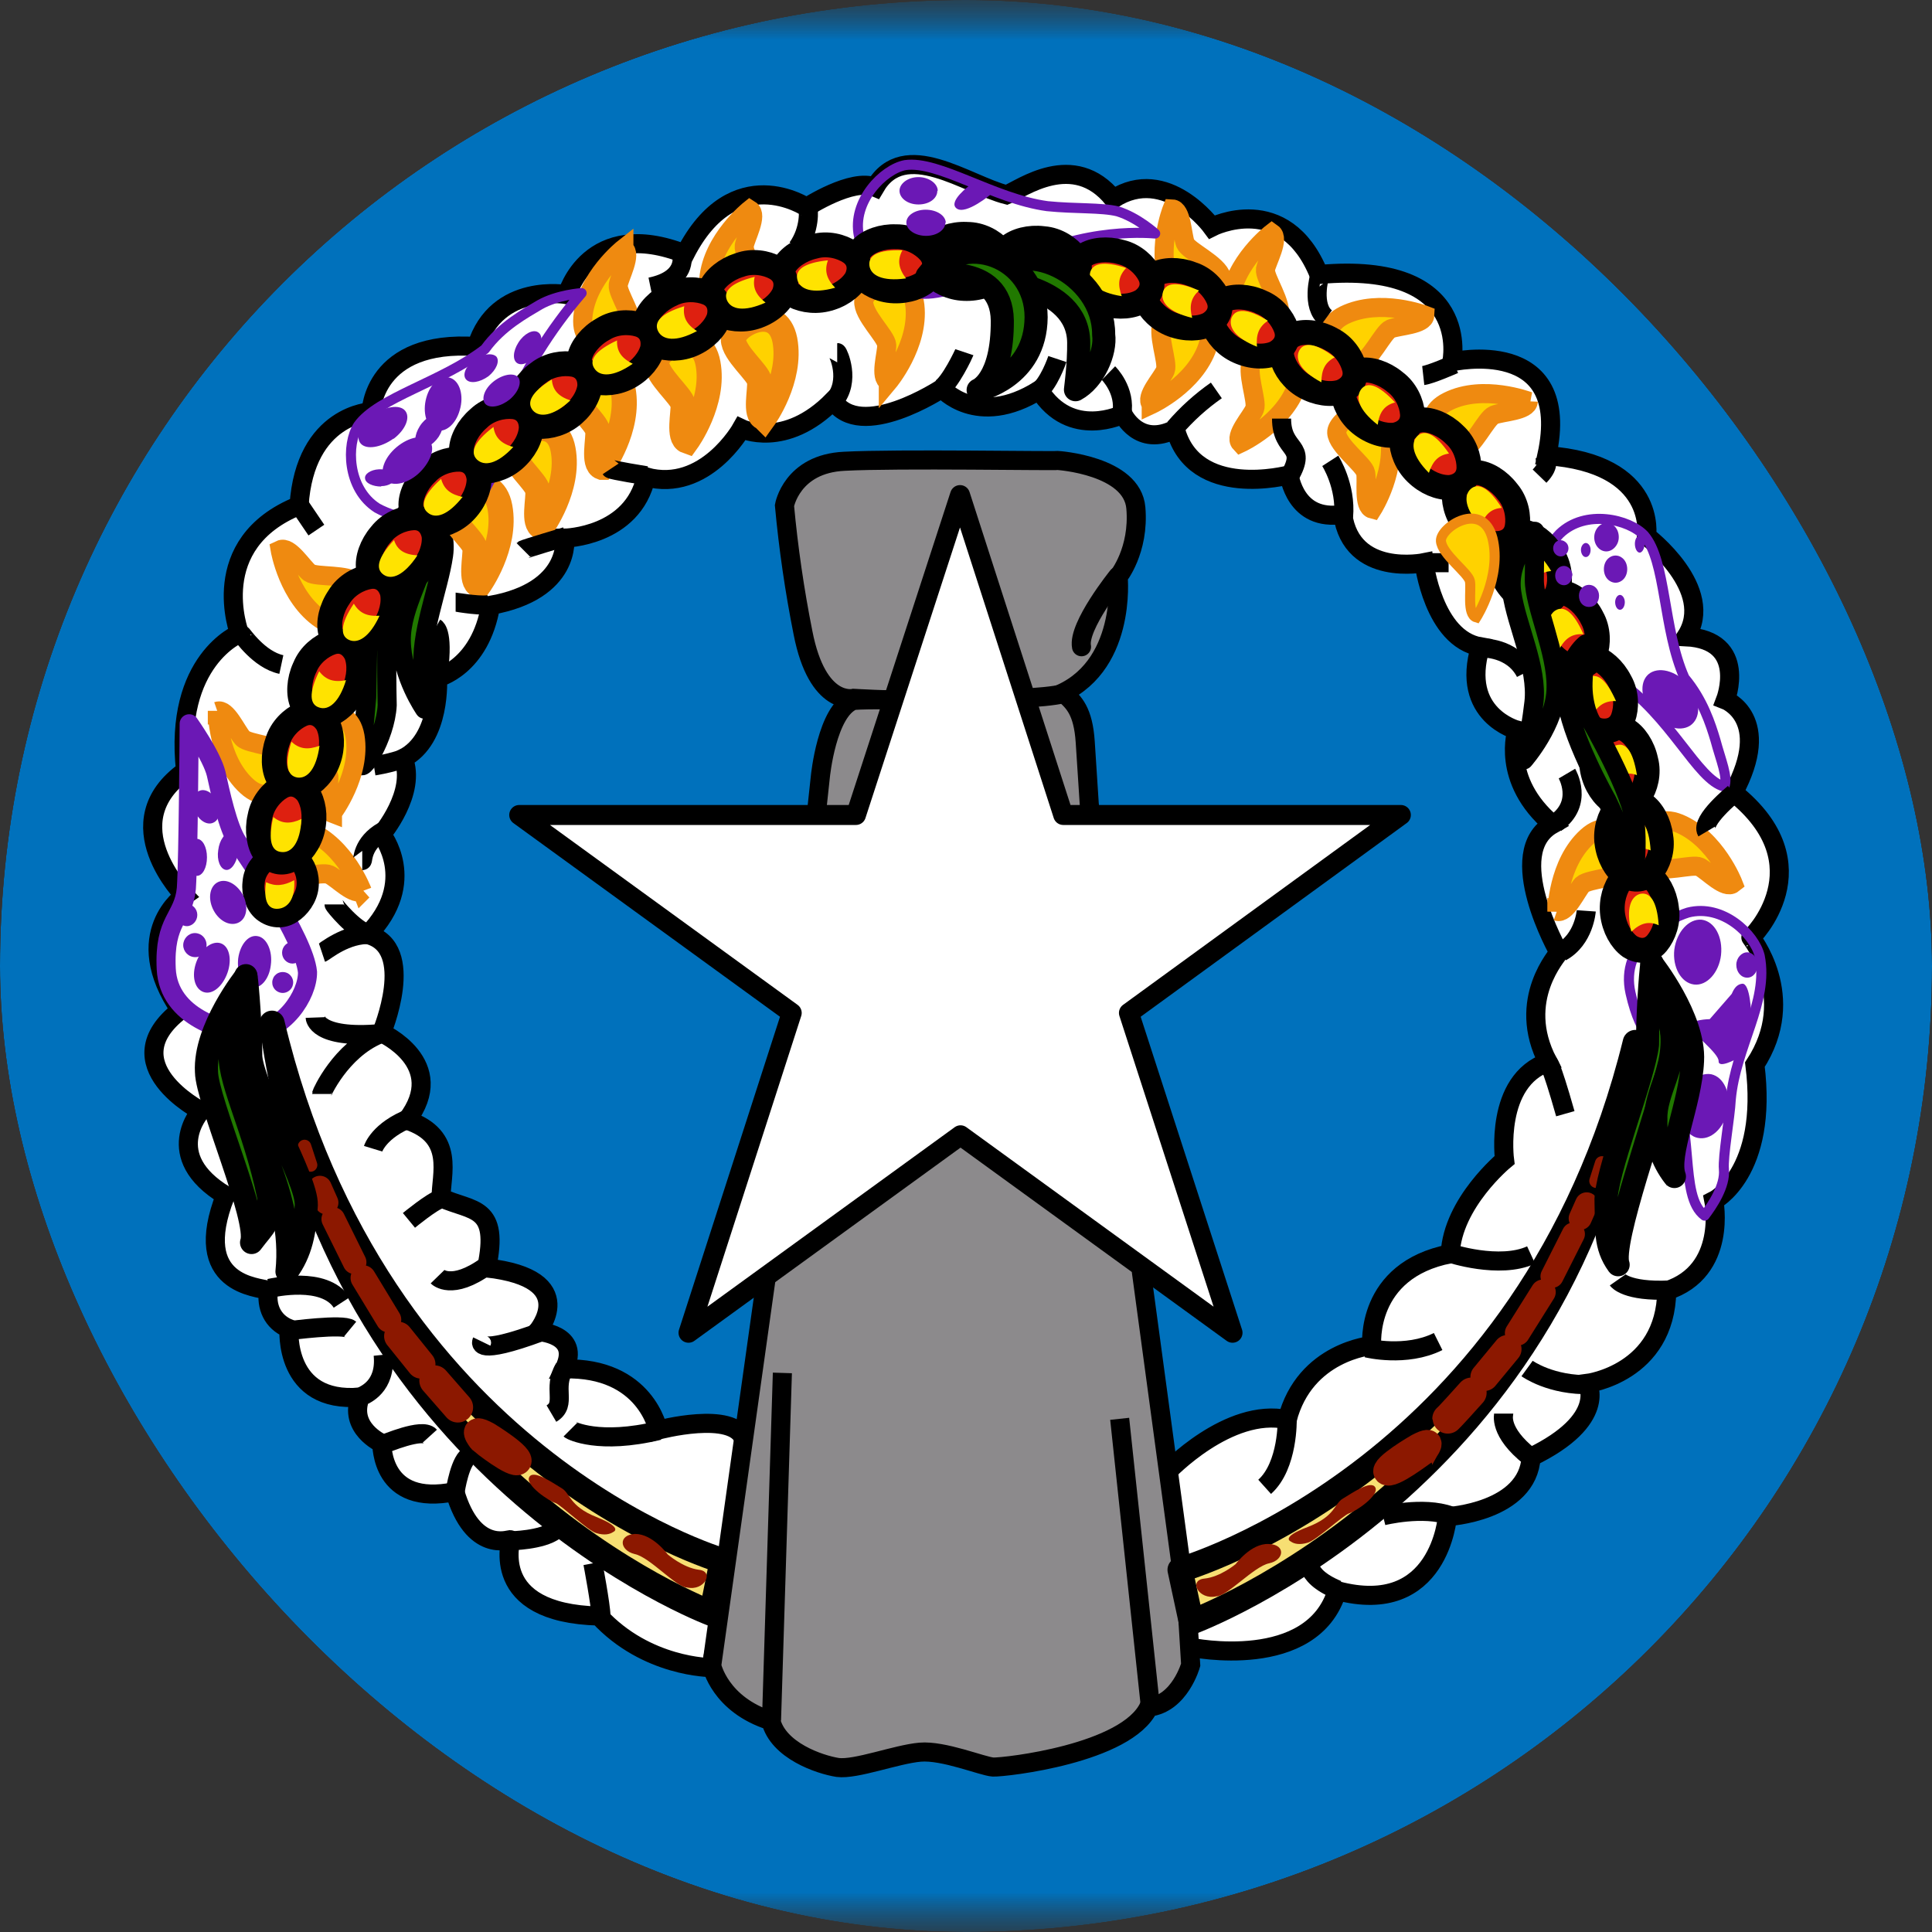 <svg width="24" height="24" viewBox="0 0 24 24" fill="none" xmlns="http://www.w3.org/2000/svg">
<rect x="0" y="0" width="24" height="24" fill="#333333" stroke="none"/>
<g clip-path="url(#clip0_69_9749)">
<g clip-path="url(#clip1_69_9749)">
<mask id="mask0_69_9749" style="mask-type:luminance" maskUnits="userSpaceOnUse" x="-4" y="0" width="32" height="24">
<path d="M28 0H-4V24H28V0Z" fill="white"/>
</mask>
<g mask="url(#mask0_69_9749)">
<mask id="mask1_69_9749" style="mask-type:luminance" maskUnits="userSpaceOnUse" x="-4" y="0" width="32" height="24">
<path d="M-4 0H28V24H-4V0Z" fill="white"/>
</mask>
<g mask="url(#mask1_69_9749)">
<path fill-rule="evenodd" clip-rule="evenodd" d="M-12 0H36V24H-12V0Z" fill="#0071BC"/>
<path fill-rule="evenodd" clip-rule="evenodd" d="M14.5 18.285C14.5 18.285 15.26 17.48 15.99 17.635C16.21 16.785 17.04 16.715 17.04 16.715C17.04 16.715 16.955 15.78 18.015 15.575C18.045 14.94 18.69 14.41 18.69 14.41C18.69 14.41 18.56 13.425 19.23 13.195C18.82 12.415 19.37 11.845 19.365 11.83C19.355 11.815 18.665 10.59 19.285 10.24C18.635 9.69 18.845 9.07 18.845 9.07C18.845 9.07 18.135 8.885 18.39 8.035C17.805 7.935 17.69 6.99 17.69 6.99C17.69 6.99 16.79 7.175 16.68 6.39C16.08 6.485 16.02 5.9 16.01 5.9C16.005 5.9 14.835 6.215 14.6 5.33C14.145 5.565 13.95 5.145 13.95 5.145C13.95 5.145 13.3 5.47 12.91 4.845C12.135 5.33 11.7 4.825 11.7 4.825C11.7 4.825 10.685 5.495 10.35 4.975C9.75 5.585 9.21 5.325 9.21 5.325C9.21 5.325 8.76 6.125 8.025 5.925C7.86 6.67 7.015 6.685 7.015 6.685C7.015 6.685 7.105 7.34 6.095 7.52C5.965 8.295 5.435 8.42 5.435 8.42C5.435 8.42 5.485 9.18 5.01 9.42C5.18 9.845 4.74 10.365 4.74 10.365C4.74 10.365 5.21 10.95 4.57 11.61C5.185 11.77 4.74 12.83 4.74 12.83C4.74 12.83 5.59 13.21 5.055 13.915C5.665 14.115 5.475 14.595 5.48 14.88C5.87 15.055 6.21 14.97 6.045 15.75C7.235 15.885 6.675 16.54 6.675 16.54C6.675 16.54 7.225 16.565 7.01 17.005C8.025 16.98 8.175 17.765 8.175 17.765C8.175 17.765 9.115 17.515 9.24 17.88C9.365 18.245 8.83 20.715 8.83 20.715C8.83 20.715 8.03 20.715 7.44 20.075C6.05 20.04 6.36 19.125 6.34 19.125C6.315 19.125 5.875 19.295 5.65 18.53C4.72 18.72 4.75 17.94 4.74 17.93C4.735 17.925 4.325 17.74 4.475 17.355C3.52 17.44 3.59 16.505 3.59 16.505C3.38 16.42 3.305 16.225 3.335 16.03C3.21 15.985 2.36 15.97 2.8 14.85C1.99 14.36 2.495 13.8 2.495 13.8C2.495 13.8 1.375 13.22 2.24 12.55C1.59 11.6 2.29 11.125 2.29 11.125C2.29 11.125 1.395 10.22 2.305 9.575C2.155 8.2 2.975 7.87 2.975 7.87C2.975 7.87 2.545 6.75 3.715 6.28C3.79 5.145 4.61 5.115 4.61 5.115C4.61 5.115 4.63 4.215 5.92 4.305C6.17 3.5 7.045 3.66 7.045 3.66C7.045 3.66 7.315 2.685 8.51 3.155C9.115 1.97 10.02 2.575 10.02 2.575C10.02 2.575 10.59 2.205 10.87 2.325C11.235 1.7 12.01 2.295 12.505 2.42C12.69 2.345 13.335 1.86 13.83 2.47C14.49 2.045 15.055 2.82 15.055 2.82C15.055 2.82 15.96 2.36 16.385 3.41C18.31 3.235 18.035 4.495 18.035 4.495C18.035 4.495 19.545 4.15 19.215 5.66C20.595 5.755 20.455 6.66 20.455 6.66C20.455 6.66 21.325 7.32 20.945 7.91C21.72 7.95 21.435 8.695 21.435 8.695C21.435 8.695 22.03 8.925 21.535 9.845C22.67 10.75 21.755 11.655 21.75 11.645C21.74 11.64 22.355 12.375 21.8 13.225C21.97 14.575 21.29 14.915 21.29 14.915C21.29 14.915 21.465 15.79 20.705 16.035C20.69 17.06 19.72 17.185 19.72 17.185C19.72 17.185 19.98 17.635 19.02 18.1C18.98 18.785 17.98 18.84 17.98 18.84C17.98 18.84 17.885 20.1 16.61 19.76C16.305 20.77 14.81 20.47 14.78 20.46C14.755 20.445 14.495 18.29 14.495 18.285H14.5Z" fill="white" stroke="black" stroke-width="0.237"/>
<path fill-rule="evenodd" clip-rule="evenodd" d="M5.25 6.2C5.25 6.2 5.57 6.48 5.51 6.9C5.45 7.315 5.21 7.895 5.26 8.325C5.29 8.5 5.275 8.81 5.275 8.81C5.275 8.81 4.99 8.4 4.985 7.96C4.98 7.52 5.295 7.105 5.295 6.78C5.295 6.455 5.24 6.195 5.245 6.205L5.25 6.2ZM5.09 6.33C5.09 6.33 4.67 6.73 4.615 7.115C4.575 7.315 4.565 8.25 4.555 8.665C4.545 8.79 4.495 9.29 4.485 9.475C4.47 9.655 4.79 9.165 4.81 8.76C4.8 8.345 4.8 7.47 4.84 7.335C4.88 7.165 4.87 6.98 4.93 6.81L5.09 6.33Z" fill="#217900" stroke="black" stroke-width="0.237" stroke-linejoin="round"/>
<path fill-rule="evenodd" clip-rule="evenodd" d="M14.301 5.026C14.301 5.026 14.841 4.776 15.001 4.306C15.161 3.836 14.526 3.836 14.446 3.986C14.361 4.136 14.516 4.501 14.476 4.601C14.436 4.701 14.216 4.931 14.301 5.021V5.026Z" fill="#FFD200" stroke="#EF8A10" stroke-width="0.237"/>
<path fill-rule="evenodd" clip-rule="evenodd" d="M9.49 5.195C9.49 5.195 9.84 4.71 9.75 4.225C9.655 3.745 9.11 4.045 9.11 4.215C9.11 4.385 9.42 4.63 9.435 4.735C9.45 4.84 9.37 5.155 9.485 5.19L9.49 5.195ZM8.535 5.48C8.535 5.48 8.885 4.995 8.795 4.515C8.705 4.03 8.155 4.33 8.155 4.5C8.155 4.67 8.47 4.92 8.485 5.025C8.495 5.125 8.42 5.44 8.535 5.48ZM7.48 5.805C7.48 5.805 7.83 5.325 7.74 4.84C7.645 4.355 7.1 4.655 7.1 4.825C7.1 4.995 7.41 5.245 7.425 5.35C7.44 5.45 7.36 5.765 7.475 5.805H7.48ZM6.73 6.55C6.73 6.55 7.085 6.065 6.995 5.585C6.905 5.1 6.355 5.4 6.355 5.57C6.355 5.74 6.67 5.99 6.68 6.095C6.695 6.195 6.615 6.51 6.73 6.55ZM5.95 7.27C5.95 7.27 6.3 6.785 6.21 6.3C6.12 5.815 5.57 6.12 5.57 6.29C5.57 6.46 5.885 6.705 5.9 6.81C5.91 6.915 5.835 7.23 5.95 7.27Z" fill="#FFD200" stroke="#EF8A10" stroke-width="0.312"/>
<path fill-rule="evenodd" clip-rule="evenodd" d="M7.75 3.085C7.75 3.085 7.28 3.455 7.24 3.945C7.2 4.435 7.805 4.295 7.85 4.13C7.9 3.965 7.665 3.645 7.68 3.54C7.695 3.44 7.855 3.155 7.75 3.09V3.085ZM9.315 2.605C9.315 2.605 8.85 2.975 8.805 3.465C8.765 3.955 9.37 3.815 9.42 3.65C9.465 3.485 9.23 3.16 9.245 3.055C9.26 2.955 9.42 2.67 9.315 2.605ZM3.48 6.83C3.48 6.83 3.58 7.42 3.99 7.695C4.4 7.965 4.565 7.365 4.445 7.245C4.325 7.125 3.93 7.175 3.845 7.115C3.76 7.05 3.595 6.775 3.48 6.83ZM2.7 8.83C2.7 8.83 2.7 9.43 3.065 9.765C3.425 10.095 3.685 9.53 3.585 9.395C3.485 9.26 3.085 9.245 3.015 9.17C2.94 9.09 2.815 8.795 2.7 8.835V8.83ZM4.5 11.07C4.5 11.07 4.29 10.51 3.835 10.32C3.38 10.14 3.335 10.76 3.475 10.855C3.62 10.945 3.995 10.82 4.09 10.865C4.19 10.91 4.405 11.145 4.505 11.065L4.5 11.07ZM4.13 10.1C4.13 10.1 4.49 9.625 4.41 9.145C4.325 8.66 3.775 8.945 3.77 9.115C3.77 9.285 4.07 9.54 4.085 9.645C4.095 9.75 4.01 10.06 4.13 10.105V10.1ZM15.41 5.505C15.41 5.505 15.95 5.255 16.11 4.79C16.27 4.325 15.635 4.32 15.555 4.465C15.47 4.615 15.625 4.985 15.585 5.08C15.545 5.18 15.325 5.415 15.41 5.505ZM17.05 6.325C17.05 6.325 17.37 5.82 17.245 5.345C17.12 4.87 16.595 5.205 16.605 5.375C16.615 5.54 16.945 5.77 16.965 5.875C16.985 5.975 16.93 6.295 17.05 6.325ZM21.53 10.975C21.53 10.975 21.315 10.42 20.86 10.23C20.405 10.045 20.36 10.67 20.5 10.76C20.645 10.855 21.025 10.725 21.115 10.77C21.215 10.82 21.43 11.055 21.53 10.975ZM19.34 11.325C19.34 11.325 19.35 10.725 19.715 10.395C20.08 10.065 20.335 10.64 20.235 10.775C20.13 10.91 19.735 10.915 19.655 10.99C19.585 11.065 19.455 11.36 19.34 11.32V11.325ZM18.99 4.985C18.99 4.985 18.425 4.77 17.99 4.985C17.54 5.205 17.98 5.655 18.14 5.61C18.305 5.56 18.46 5.195 18.56 5.155C18.66 5.115 18.98 5.105 18.985 4.985H18.99ZM17.7 3.915C17.7 3.915 17.145 3.7 16.7 3.915C16.26 4.135 16.695 4.585 16.86 4.54C17.02 4.49 17.18 4.125 17.275 4.085C17.375 4.045 17.695 4.035 17.7 3.915ZM15.8 2.895C15.8 2.895 15.325 3.26 15.28 3.745C15.23 4.235 15.84 4.1 15.89 3.94C15.94 3.775 15.705 3.45 15.72 3.345C15.74 3.245 15.9 2.965 15.8 2.895ZM14.56 2.595C14.56 2.595 14.34 3.15 14.555 3.595C14.77 4.04 15.22 3.605 15.175 3.445C15.13 3.28 14.765 3.12 14.725 3.025C14.685 2.925 14.68 2.6 14.56 2.595ZM11.035 4.745C11.035 4.745 11.42 4.285 11.365 3.795C11.31 3.31 10.74 3.57 10.73 3.74C10.715 3.91 11.01 4.18 11.015 4.285C11.02 4.385 10.92 4.695 11.035 4.74V4.745Z" fill="#FFD200" stroke="#EF8A10" stroke-width="0.237"/>
<path fill-rule="evenodd" clip-rule="evenodd" d="M13.14 5.72C13.14 5.72 14.065 5.78 14.11 6.31C14.155 6.84 13.89 7.165 13.89 7.165C13.89 7.165 14.005 8.315 13.1 8.65C12.13 8.765 10.605 8.675 10.605 8.675C10.605 8.675 10.155 8.785 9.975 7.86C9.871 7.338 9.794 6.81 9.745 6.28C9.745 6.28 9.835 5.76 10.49 5.73C11.14 5.695 13.13 5.73 13.14 5.72Z" fill="#8C8A8C" stroke="black" stroke-width="0.237"/>
<path d="M13.885 7.159C13.885 7.159 13.385 7.779 13.435 8.034" stroke="black" stroke-width="0.237" stroke-linecap="round"/>
<path fill-rule="evenodd" clip-rule="evenodd" d="M13.216 8.616C13.341 8.721 13.456 8.836 13.481 9.216L13.531 9.986L14.181 15.816L14.751 20.031L14.791 20.681C14.791 20.681 14.656 21.166 14.271 21.206C13.996 21.786 12.486 21.956 12.336 21.951C12.201 21.941 11.721 21.741 11.431 21.766C11.136 21.791 10.631 21.986 10.406 21.956C10.181 21.921 9.666 21.746 9.576 21.376C8.941 21.176 8.841 20.691 8.841 20.691L9.526 15.816L10.191 9.646C10.191 9.646 10.271 8.826 10.601 8.701C10.946 8.671 12.721 8.736 13.216 8.616Z" fill="#8C8A8C" stroke="black" stroke-width="0.237"/>
<path d="M9.719 17.055L9.584 21.37M13.909 17.625L14.289 21.185" stroke="black" stroke-width="0.237"/>
<path d="M2.831 14.814L2.816 14.864M20.751 14.659L20.766 14.709" stroke="black" stroke-width="0.125"/>
<path d="M2.35 8.991C2.35 8.991 2.63 9.386 2.685 9.611C2.735 9.836 2.83 10.281 2.95 10.461C3.075 10.646 3.78 11.656 3.82 12.076C3.825 12.356 3.525 12.826 3.085 12.836C2.805 12.826 2.095 12.646 2.065 12.036C2.035 11.421 2.28 11.411 2.315 11.036C2.34 10.666 2.35 9.001 2.35 8.991Z" stroke="#6B18B5" stroke-width="0.237" stroke-linejoin="round"/>
<path d="M7.225 3.641C7.225 3.641 6.925 3.661 6.705 3.786C6.53 3.891 6.23 4.051 6.025 4.336C5.495 4.746 4.7 4.936 4.45 5.286C4.3 5.516 4.31 6.071 4.685 6.311C4.925 6.446 5.635 6.661 5.975 6.156C6.315 5.646 6.11 5.506 6.275 5.176C6.51 4.618 6.831 4.1 7.225 3.641ZM14.35 2.901C14.35 2.901 14.13 2.701 13.885 2.626C13.685 2.576 13.355 2.596 13.01 2.561C12.345 2.471 11.66 1.991 11.245 2.051C10.975 2.101 10.58 2.501 10.67 2.931C10.735 3.201 11.035 3.741 11.64 3.636C12.24 3.531 12.24 3.396 12.59 3.286C13.46 2.801 14.34 2.901 14.35 2.901ZM21.42 9.771C21.47 9.656 21.375 9.441 21.31 9.196C21.25 8.996 21.155 8.696 20.925 8.421C20.655 7.811 20.7 6.971 20.425 6.651C20.24 6.451 19.695 6.321 19.375 6.631C19.18 6.831 18.805 7.461 19.215 7.916C19.625 8.366 19.805 8.201 20.085 8.441C20.76 8.891 21.085 9.691 21.42 9.771ZM21.175 15.101C21.27 14.976 21.435 14.731 21.415 14.526C21.4 14.366 21.49 13.876 21.5 13.661C21.56 12.996 21.975 12.451 21.86 11.876C21.795 11.606 21.4 11.226 20.97 11.336C20.71 11.416 20.12 11.736 20.255 12.336C20.39 12.936 20.585 12.921 20.71 13.271C21.075 13.996 20.845 14.856 21.175 15.101Z" stroke="#6B18B5" stroke-width="0.125" stroke-linejoin="round"/>
<path d="M16.275 19.34C16.275 19.34 16.16 19.56 16.615 19.75M17.18 18.83C17.18 18.83 17.68 18.705 18.02 18.83M18.68 17.56C18.68 17.57 18.61 17.785 19.01 18.1M18.97 17C18.97 17 19.265 17.215 19.76 17.2M15.99 17.63C15.99 17.63 16.005 18.205 15.71 18.47M16.98 16.745C16.98 16.745 17.465 16.865 17.865 16.665M20.095 15.9C20.095 15.9 20.2 16.05 20.74 16.025M17.995 15.56C18.01 15.57 18.63 15.77 19.02 15.59M19.23 13.2C19.23 13.2 19.255 13.165 19.445 13.835M19.705 11.315C19.705 11.315 19.68 11.67 19.395 11.825M21.54 9.855C21.54 9.855 21.12 10.195 21.2 10.33M19.465 9.61C19.465 9.61 19.68 9.975 19.325 10.225M18.41 8.05C18.41 8.05 18.785 8.035 18.95 8.355M17.71 6.99H17.995M19.195 5.69C19.195 5.695 19.27 5.765 19.125 5.915M16.525 5.725C16.525 5.725 16.725 6.035 16.69 6.42M17.68 4.665C17.77 4.655 18.065 4.525 18.065 4.525M16.395 3.425C16.39 3.425 16.285 3.81 16.475 3.95M15.92 5.2C15.92 5.62 16.25 5.515 16.02 5.915M15.11 4.85C14.918 4.984 14.743 5.142 14.59 5.32M13.77 4.635C13.77 4.635 13.99 4.85 13.935 5.145M13.135 4.46C13.135 4.46 13.025 4.79 12.88 4.875M11.98 4.375C11.975 4.39 11.8 4.765 11.68 4.83M10.4 4.38C10.41 4.38 10.575 4.73 10.36 4.98M10.035 2.58C10.045 2.59 10.07 2.85 9.905 3.08M8.47 3.175C8.47 3.18 8.54 3.47 8.08 3.565M7.585 5.825C7.595 5.84 8.03 5.91 8.03 5.91M6.5 6.83C6.51 6.82 7.03 6.665 7.03 6.665M5.66 7.48C5.675 7.48 6.025 7.545 6.11 7.5M5.41 7.8C5.41 7.8 5.525 7.865 5.43 8.45M3.72 6.275L3.93 6.585M3.005 7.885C3.005 7.875 3.215 8.195 3.495 8.255M4.645 9.515C4.781 9.493 4.914 9.459 5.045 9.415M4.5 10.69C4.51 10.69 4.495 10.475 4.76 10.325M4.15 11.235C4.15 11.245 4.4 11.555 4.575 11.6M4 11.835C4.03 11.825 4.3 11.59 4.61 11.61M3.915 12.64C3.915 12.64 3.925 12.91 4.725 12.84M3.995 13.59C3.995 13.58 4.23 13.05 4.705 12.85M4.635 14.27C4.635 14.27 4.705 14.04 5.105 13.885M5.08 15.16C5.08 15.16 5.365 14.925 5.47 14.895M5.435 15.86C5.435 15.86 5.61 16.04 6.045 15.725M3.345 16.005C3.395 15.995 4.03 15.85 4.245 16.18M3.595 16.53C3.595 16.53 4.265 16.44 4.35 16.51M5.985 16.665C5.985 16.665 5.895 16.85 6.72 16.545M7.01 16.995C6.86 17.245 7.045 17.445 6.85 17.56M4.5 17.345C4.525 17.325 4.8 17.23 4.76 16.83M4.75 17.945C4.785 17.935 5.245 17.735 5.34 17.84M5.655 18.525C5.655 18.525 5.715 18.115 5.845 18.075M6.345 19.14C6.345 19.14 6.73 19.135 6.895 19.01M7.085 17.76C7.095 17.77 7.44 17.95 8.185 17.77M7.365 19.42C7.365 19.42 7.465 19.95 7.465 20.07" stroke="black" stroke-width="0.237"/>
<path fill-rule="evenodd" clip-rule="evenodd" d="M20.7 11.271C20.679 11.105 20.594 10.948 20.487 10.877C20.363 10.8 20.235 10.816 20.149 10.919C20.064 11.022 20.012 11.189 20.032 11.355C20.054 11.529 20.138 11.678 20.246 11.757C20.37 11.834 20.499 11.818 20.584 11.715C20.669 11.612 20.73 11.444 20.701 11.28L20.7 11.271Z" fill="#DE2010" stroke="black" stroke-width="0.309"/>
<path fill-rule="evenodd" clip-rule="evenodd" d="M20.63 10.387C20.609 10.221 20.524 10.063 20.417 9.993C20.293 9.916 20.164 9.932 20.079 10.035C19.994 10.138 19.941 10.305 19.962 10.47C19.984 10.644 20.068 10.794 20.176 10.873C20.3 10.95 20.428 10.934 20.514 10.831C20.599 10.727 20.659 10.56 20.631 10.395L20.63 10.387Z" fill="#DE2010" stroke="black" stroke-width="0.309"/>
<path fill-rule="evenodd" clip-rule="evenodd" d="M20.443 9.439C20.408 9.275 20.309 9.126 20.197 9.064C20.066 8.999 19.939 9.026 19.864 9.136C19.788 9.247 19.75 9.417 19.785 9.58C19.822 9.752 19.919 9.893 20.034 9.963C20.164 10.028 20.291 10.001 20.366 9.891C20.442 9.781 20.488 9.608 20.445 9.447L20.443 9.439Z" fill="#DE2010" stroke="black" stroke-width="0.309"/>
<path fill-rule="evenodd" clip-rule="evenodd" d="M20.122 8.462C20.046 8.313 19.913 8.193 19.788 8.163C19.645 8.132 19.53 8.191 19.485 8.317C19.439 8.443 19.446 8.618 19.522 8.767C19.601 8.923 19.731 9.035 19.859 9.073C20.002 9.103 20.118 9.045 20.163 8.919C20.208 8.793 20.209 8.615 20.126 8.469L20.122 8.462Z" fill="#DE2010" stroke="black" stroke-width="0.309"/>
<path fill-rule="evenodd" clip-rule="evenodd" d="M19.772 7.666C19.696 7.518 19.563 7.398 19.438 7.368C19.295 7.337 19.18 7.396 19.135 7.522C19.089 7.648 19.096 7.822 19.172 7.971C19.251 8.128 19.381 8.24 19.509 8.278C19.652 8.308 19.768 8.249 19.813 8.123C19.858 7.997 19.858 7.819 19.776 7.674L19.772 7.666Z" fill="#DE2010" stroke="black" stroke-width="0.309"/>
<path fill-rule="evenodd" clip-rule="evenodd" d="M19.277 6.875C19.189 6.733 19.046 6.625 18.919 6.605C18.774 6.587 18.664 6.655 18.629 6.785C18.595 6.914 18.617 7.087 18.705 7.229C18.797 7.378 18.936 7.479 19.067 7.506C19.212 7.524 19.322 7.456 19.356 7.327C19.391 7.197 19.376 7.02 19.281 6.882L19.277 6.875Z" fill="#DE2010" stroke="black" stroke-width="0.309"/>
<path fill-rule="evenodd" clip-rule="evenodd" d="M18.724 6.104C18.622 5.971 18.47 5.877 18.342 5.87C18.196 5.866 18.093 5.945 18.071 6.077C18.049 6.209 18.087 6.379 18.189 6.512C18.295 6.651 18.443 6.738 18.576 6.752C18.722 6.756 18.825 6.678 18.847 6.546C18.869 6.414 18.837 6.238 18.729 6.11L18.724 6.104Z" fill="#DE2010" stroke="black" stroke-width="0.309"/>
<path fill-rule="evenodd" clip-rule="evenodd" d="M18.062 5.393C17.942 5.276 17.778 5.206 17.65 5.217C17.505 5.234 17.414 5.327 17.412 5.461C17.41 5.595 17.472 5.758 17.592 5.874C17.717 5.997 17.876 6.061 18.01 6.056C18.155 6.039 18.245 5.946 18.248 5.812C18.25 5.679 18.193 5.51 18.068 5.399L18.062 5.393Z" fill="#DE2010" stroke="black" stroke-width="0.309"/>
<path fill-rule="evenodd" clip-rule="evenodd" d="M17.322 4.739C17.192 4.633 17.022 4.578 16.896 4.601C16.753 4.632 16.671 4.732 16.681 4.866C16.691 4.999 16.768 5.156 16.898 5.261C17.034 5.372 17.198 5.421 17.331 5.404C17.474 5.373 17.556 5.273 17.546 5.139C17.536 5.006 17.463 4.843 17.328 4.744L17.322 4.739Z" fill="#DE2010" stroke="black" stroke-width="0.309"/>
<path fill-rule="evenodd" clip-rule="evenodd" d="M16.538 4.215C16.392 4.133 16.215 4.107 16.094 4.15C15.958 4.204 15.895 4.317 15.927 4.447C15.959 4.577 16.061 4.718 16.206 4.8C16.359 4.887 16.529 4.909 16.657 4.869C16.793 4.815 16.857 4.703 16.825 4.573C16.792 4.443 16.694 4.294 16.545 4.219L16.538 4.215Z" fill="#DE2010" stroke="black" stroke-width="0.309"/>
<path fill-rule="evenodd" clip-rule="evenodd" d="M15.658 3.749C15.505 3.68 15.326 3.671 15.21 3.725C15.08 3.791 15.027 3.909 15.07 4.036C15.114 4.162 15.229 4.294 15.381 4.362C15.541 4.435 15.712 4.441 15.836 4.39C15.966 4.324 16.02 4.206 15.976 4.079C15.932 3.953 15.821 3.814 15.665 3.753L15.658 3.749Z" fill="#DE2010" stroke="black" stroke-width="0.309"/>
<path fill-rule="evenodd" clip-rule="evenodd" d="M14.795 3.402C14.639 3.343 14.46 3.346 14.348 3.408C14.222 3.482 14.177 3.604 14.229 3.727C14.281 3.85 14.404 3.974 14.561 4.032C14.725 4.093 14.896 4.088 15.016 4.029C15.142 3.955 15.187 3.833 15.135 3.71C15.083 3.587 14.963 3.455 14.803 3.405L14.795 3.402Z" fill="#DE2010" stroke="black" stroke-width="0.309"/>
<path fill-rule="evenodd" clip-rule="evenodd" d="M13.919 3.13C13.759 3.084 13.58 3.1 13.473 3.17C13.353 3.254 13.318 3.379 13.379 3.498C13.44 3.617 13.573 3.731 13.733 3.777C13.902 3.825 14.072 3.807 14.187 3.739C14.307 3.655 14.343 3.53 14.281 3.411C14.22 3.293 14.09 3.171 13.927 3.132L13.919 3.13Z" fill="#DE2010" stroke="black" stroke-width="0.309"/>
<path fill-rule="evenodd" clip-rule="evenodd" d="M12.957 2.964C12.792 2.943 12.618 2.986 12.523 3.072C12.418 3.173 12.401 3.302 12.48 3.41C12.559 3.518 12.708 3.61 12.873 3.631C13.047 3.653 13.213 3.609 13.316 3.524C13.422 3.423 13.438 3.294 13.359 3.186C13.28 3.078 13.133 2.978 12.966 2.965L12.957 2.964Z" fill="#DE2010" stroke="black" stroke-width="0.309"/>
<path fill-rule="evenodd" clip-rule="evenodd" d="M12.004 2.911C11.837 2.904 11.667 2.963 11.58 3.056C11.484 3.166 11.478 3.296 11.566 3.397C11.654 3.498 11.81 3.577 11.977 3.583C12.152 3.591 12.313 3.532 12.409 3.439C12.505 3.329 12.511 3.199 12.423 3.098C12.335 2.997 12.179 2.91 12.012 2.912L12.004 2.911Z" fill="#DE2010" stroke="black" stroke-width="0.309"/>
<path fill-rule="evenodd" clip-rule="evenodd" d="M11.129 2.941C10.962 2.934 10.792 2.992 10.705 3.086C10.609 3.196 10.603 3.326 10.691 3.426C10.779 3.527 10.935 3.607 11.102 3.613C11.277 3.62 11.438 3.562 11.534 3.468C11.63 3.359 11.636 3.229 11.548 3.128C11.46 3.027 11.304 2.94 11.137 2.941L11.129 2.941Z" fill="#DE2010" stroke="black" stroke-width="0.309"/>
<path fill-rule="evenodd" clip-rule="evenodd" d="M10.109 3.062C9.946 3.099 9.797 3.2 9.738 3.313C9.673 3.444 9.702 3.571 9.814 3.645C9.925 3.72 10.096 3.755 10.259 3.718C10.43 3.679 10.57 3.58 10.638 3.465C10.702 3.334 10.673 3.208 10.562 3.133C10.451 3.059 10.278 3.015 10.117 3.06L10.109 3.062Z" fill="#DE2010" stroke="black" stroke-width="0.309"/>
<path fill-rule="evenodd" clip-rule="evenodd" d="M9.179 3.294C9.02 3.345 8.88 3.457 8.83 3.575C8.777 3.711 8.816 3.835 8.933 3.9C9.05 3.965 9.223 3.986 9.382 3.936C9.55 3.883 9.681 3.773 9.739 3.652C9.793 3.516 9.753 3.393 9.636 3.328C9.519 3.263 9.344 3.234 9.187 3.292L9.179 3.294Z" fill="#DE2010" stroke="black" stroke-width="0.309"/>
<path fill-rule="evenodd" clip-rule="evenodd" d="M8.332 3.659C8.18 3.729 8.054 3.857 8.019 3.98C7.982 4.121 8.036 4.239 8.159 4.29C8.283 4.34 8.458 4.341 8.61 4.272C8.77 4.199 8.887 4.075 8.931 3.948C8.967 3.807 8.914 3.689 8.79 3.638C8.666 3.588 8.488 3.579 8.339 3.656L8.332 3.659Z" fill="#DE2010" stroke="black" stroke-width="0.309"/>
<path fill-rule="evenodd" clip-rule="evenodd" d="M7.485 4.092C7.339 4.174 7.226 4.313 7.2 4.438C7.176 4.582 7.24 4.695 7.367 4.735C7.495 4.775 7.669 4.761 7.815 4.679C7.968 4.593 8.074 4.459 8.107 4.329C8.131 4.185 8.068 4.072 7.94 4.032C7.812 3.992 7.634 3.999 7.492 4.088L7.485 4.092Z" fill="#DE2010" stroke="black" stroke-width="0.309"/>
<path fill-rule="evenodd" clip-rule="evenodd" d="M6.682 4.637C6.546 4.734 6.448 4.884 6.437 5.012C6.428 5.157 6.504 5.263 6.635 5.289C6.766 5.314 6.938 5.281 7.074 5.184C7.216 5.082 7.308 4.937 7.326 4.804C7.335 4.659 7.259 4.553 7.128 4.527C6.996 4.502 6.82 4.528 6.689 4.632L6.682 4.637Z" fill="#DE2010" stroke="black" stroke-width="0.309"/>
<path fill-rule="evenodd" clip-rule="evenodd" d="M5.945 5.199C5.818 5.307 5.733 5.465 5.732 5.593C5.736 5.739 5.82 5.838 5.953 5.852C6.086 5.867 6.254 5.819 6.381 5.711C6.515 5.597 6.594 5.445 6.6 5.311C6.597 5.165 6.513 5.067 6.38 5.052C6.246 5.038 6.073 5.079 5.951 5.193L5.945 5.199Z" fill="#DE2010" stroke="black" stroke-width="0.309"/>
<path fill-rule="evenodd" clip-rule="evenodd" d="M5.289 5.882C5.17 6 5.096 6.163 5.105 6.291C5.119 6.436 5.21 6.529 5.344 6.534C5.477 6.538 5.642 6.479 5.761 6.362C5.886 6.239 5.953 6.081 5.951 5.948C5.937 5.802 5.846 5.71 5.712 5.705C5.578 5.7 5.408 5.754 5.295 5.877L5.289 5.882Z" fill="#DE2010" stroke="black" stroke-width="0.309"/>
<path fill-rule="evenodd" clip-rule="evenodd" d="M4.727 6.644C4.618 6.771 4.558 6.94 4.578 7.066C4.604 7.21 4.702 7.295 4.836 7.288C4.97 7.282 5.128 7.209 5.237 7.082C5.352 6.949 5.406 6.787 5.392 6.654C5.366 6.51 5.267 6.425 5.133 6.432C5 6.438 4.835 6.506 4.732 6.638L4.727 6.644Z" fill="#DE2010" stroke="black" stroke-width="0.309"/>
<path fill-rule="evenodd" clip-rule="evenodd" d="M4.211 7.418C4.116 7.555 4.075 7.73 4.107 7.854C4.149 7.994 4.256 8.067 4.388 8.047C4.52 8.026 4.67 7.937 4.765 7.799C4.864 7.655 4.901 7.487 4.873 7.356C4.831 7.216 4.724 7.143 4.592 7.163C4.46 7.184 4.303 7.269 4.215 7.411L4.211 7.418Z" fill="#DE2010" stroke="black" stroke-width="0.309"/>
<path fill-rule="evenodd" clip-rule="evenodd" d="M3.783 8.298C3.714 8.449 3.703 8.628 3.757 8.745C3.822 8.876 3.939 8.93 4.066 8.887C4.193 8.844 4.325 8.73 4.395 8.578C4.468 8.419 4.475 8.247 4.425 8.123C4.36 7.992 4.242 7.938 4.116 7.981C3.989 8.024 3.849 8.135 3.787 8.29L3.783 8.298Z" fill="#DE2010" stroke="black" stroke-width="0.309"/>
<path fill-rule="evenodd" clip-rule="evenodd" d="M3.445 9.22C3.389 9.378 3.395 9.557 3.459 9.668C3.535 9.793 3.657 9.836 3.78 9.781C3.902 9.727 4.024 9.602 4.079 9.444C4.137 9.279 4.129 9.108 4.068 8.989C3.992 8.864 3.869 8.821 3.747 8.875C3.625 8.93 3.495 9.052 3.447 9.213L3.445 9.22Z" fill="#DE2010" stroke="black" stroke-width="0.309"/>
<path fill-rule="evenodd" clip-rule="evenodd" d="M3.15 10.968C3.135 11.101 3.184 11.239 3.273 11.313C3.377 11.395 3.506 11.405 3.612 11.338C3.717 11.272 3.805 11.151 3.82 11.018C3.836 10.878 3.786 10.746 3.698 10.666C3.593 10.584 3.464 10.574 3.359 10.64C3.253 10.707 3.158 10.827 3.151 10.961L3.15 10.968Z" fill="#DE2010" stroke="black" stroke-width="0.276"/>
<path fill-rule="evenodd" clip-rule="evenodd" d="M3.227 10.154C3.19 10.317 3.216 10.494 3.292 10.598C3.383 10.712 3.509 10.741 3.624 10.673C3.74 10.605 3.846 10.467 3.883 10.304C3.922 10.133 3.894 9.964 3.82 9.852C3.729 9.738 3.603 9.709 3.488 9.777C3.372 9.845 3.258 9.981 3.229 10.146L3.227 10.154Z" fill="#DE2010" stroke="black" stroke-width="0.309"/>
<path fill-rule="evenodd" clip-rule="evenodd" d="M20 9.734C20.11 9.619 20.21 9.584 20.335 9.629C20.285 9.324 20.195 9.219 20.075 9.259C19.96 9.294 19.905 9.449 20 9.734ZM20.165 10.644C20.28 10.539 20.38 10.514 20.505 10.564C20.485 10.264 20.395 10.149 20.275 10.179C20.155 10.204 20.095 10.359 20.165 10.644ZM19.775 8.894C19.85 8.759 19.94 8.704 20.075 8.709C19.95 8.429 19.835 8.354 19.725 8.419C19.625 8.484 19.615 8.649 19.775 8.899V8.894ZM19.37 8.064C19.445 7.924 19.535 7.869 19.67 7.879C19.545 7.594 19.425 7.519 19.32 7.584C19.22 7.649 19.21 7.814 19.37 8.064ZM18.395 6.539C18.445 6.389 18.525 6.319 18.655 6.309C18.49 6.049 18.36 5.994 18.27 6.074C18.18 6.154 18.195 6.324 18.395 6.539ZM17.75 5.874C17.8 5.724 17.87 5.654 18 5.634C17.83 5.384 17.7 5.334 17.61 5.414C17.52 5.499 17.54 5.664 17.75 5.874ZM16.415 4.749C16.415 4.589 16.465 4.499 16.58 4.439C16.34 4.254 16.195 4.249 16.14 4.354C16.085 4.459 16.15 4.609 16.415 4.749ZM17.115 5.274C17.135 5.119 17.2 5.034 17.33 4.999C17.12 4.774 16.985 4.739 16.91 4.834C16.835 4.934 16.875 5.089 17.11 5.274H17.115ZM15.615 4.309C15.6 4.154 15.64 4.059 15.75 3.984C15.49 3.824 15.35 3.834 15.3 3.944C15.255 4.059 15.34 4.199 15.62 4.309H15.615ZM14.81 3.949C14.77 3.799 14.795 3.699 14.895 3.609C14.615 3.489 14.475 3.514 14.445 3.634C14.415 3.754 14.52 3.879 14.81 3.949ZM13.935 3.679C13.88 3.529 13.895 3.429 13.99 3.329C13.7 3.234 13.565 3.274 13.54 3.394C13.525 3.514 13.64 3.634 13.935 3.679ZM13.07 3.509C13.01 3.369 13.02 3.259 13.105 3.159C12.805 3.084 12.675 3.134 12.665 3.259C12.65 3.379 12.775 3.489 13.07 3.509ZM12.16 3.439C12.08 3.304 12.08 3.199 12.16 3.089C11.855 3.044 11.725 3.109 11.73 3.229C11.73 3.354 11.865 3.449 12.16 3.439ZM10.375 3.574C10.265 3.464 10.24 3.359 10.285 3.234C9.985 3.264 9.875 3.354 9.905 3.474C9.935 3.594 10.09 3.654 10.375 3.574ZM11.255 3.459C11.16 3.334 11.145 3.229 11.21 3.109C10.905 3.099 10.785 3.174 10.8 3.299C10.815 3.419 10.96 3.499 11.25 3.459H11.255ZM9.51 3.759C9.39 3.664 9.345 3.569 9.375 3.439C9.075 3.514 8.985 3.619 9.03 3.729C9.08 3.844 9.24 3.879 9.51 3.759ZM7.86 4.519C7.72 4.449 7.66 4.364 7.665 4.229C7.385 4.359 7.315 4.479 7.385 4.579C7.45 4.679 7.615 4.689 7.86 4.519ZM8.66 4.114C8.525 4.029 8.48 3.934 8.5 3.804C8.205 3.894 8.12 4.004 8.175 4.114C8.23 4.224 8.395 4.254 8.655 4.114H8.66ZM6.38 5.554C6.23 5.514 6.15 5.439 6.13 5.304C5.88 5.494 5.84 5.624 5.925 5.709C6.015 5.794 6.175 5.769 6.375 5.554H6.38ZM7.085 4.974C6.935 4.924 6.865 4.844 6.855 4.714C6.595 4.874 6.54 5.004 6.62 5.099C6.7 5.189 6.87 5.174 7.085 4.974ZM5.75 6.174C5.6 6.144 5.515 6.079 5.48 5.949C5.25 6.154 5.22 6.294 5.315 6.369C5.41 6.449 5.565 6.404 5.75 6.169V6.174ZM5.185 6.899C5.025 6.889 4.935 6.834 4.895 6.709C4.685 6.934 4.665 7.069 4.765 7.139C4.865 7.209 5.02 7.149 5.185 6.899ZM4.715 7.649C4.555 7.659 4.465 7.614 4.395 7.499C4.225 7.754 4.225 7.899 4.335 7.949C4.445 7.999 4.59 7.919 4.715 7.649ZM4.3 8.449C4.15 8.479 4.05 8.449 3.965 8.339C3.83 8.614 3.85 8.754 3.965 8.789C4.08 8.829 4.215 8.729 4.3 8.444V8.449ZM3.97 9.264C3.82 9.319 3.72 9.304 3.62 9.214C3.53 9.504 3.57 9.639 3.695 9.659C3.815 9.674 3.93 9.559 3.97 9.259V9.264ZM3.745 10.174C3.605 10.239 3.5 10.234 3.395 10.149C3.325 10.449 3.375 10.574 3.495 10.584C3.62 10.599 3.73 10.474 3.745 10.174ZM3.655 10.934C3.525 11.004 3.42 11.014 3.305 10.959C3.27 11.204 3.335 11.299 3.455 11.289C3.575 11.279 3.67 11.169 3.655 10.934ZM19.005 7.324C19.06 7.174 19.14 7.104 19.27 7.094C19.11 6.834 18.985 6.779 18.89 6.854C18.795 6.934 18.81 7.104 19.005 7.324ZM20.265 11.574C20.38 11.464 20.485 11.439 20.605 11.494C20.585 11.189 20.495 11.079 20.375 11.104C20.26 11.134 20.195 11.284 20.265 11.574Z" fill="#FFE300"/>
<path fill-rule="evenodd" clip-rule="evenodd" d="M19.065 6.6C19.065 6.6 18.715 6.945 18.78 7.36C18.84 7.775 19.105 8.29 19.055 8.725C19.005 9.155 18.93 9.44 18.93 9.44C18.93 9.44 19.33 8.985 19.33 8.54C19.34 8.105 19.06 7.525 19.06 7.205C19.06 6.885 19.075 6.595 19.065 6.605V6.6ZM19.7 8C19.7 8 19.435 8.2 19.46 8.65C19.485 9.105 19.96 9.94 19.96 9.94C19.96 9.94 20.3 10.64 20.285 10.825C20.275 11.01 20.35 10.65 20.315 10.25C20.28 9.85 19.765 8.96 19.765 8.96C19.765 8.96 19.655 8.78 19.665 8.475C19.675 8.175 19.705 8.005 19.705 8H19.7Z" fill="#217900" stroke="black" stroke-width="0.237" stroke-linejoin="round"/>
<path fill-rule="evenodd" clip-rule="evenodd" d="M11.649 2.37C11.649 2.28 11.539 2.2 11.409 2.2C11.279 2.2 11.174 2.28 11.174 2.37C11.174 2.46 11.274 2.54 11.409 2.54C11.544 2.54 11.644 2.465 11.644 2.37H11.649ZM11.749 2.77C11.749 2.68 11.639 2.605 11.499 2.605C11.369 2.605 11.259 2.675 11.259 2.765C11.259 2.855 11.369 2.93 11.504 2.93C11.639 2.93 11.744 2.855 11.744 2.765L11.749 2.77ZM12.049 2.3C12.049 2.3 11.769 2.505 11.884 2.59C11.999 2.675 12.314 2.41 12.314 2.41L12.049 2.3ZM20.214 7.07C20.214 7.01 20.189 6.955 20.144 6.925C20.122 6.909 20.096 6.901 20.069 6.901C20.043 6.901 20.016 6.909 19.994 6.925C19.949 6.955 19.924 7.01 19.924 7.07C19.924 7.13 19.949 7.185 19.994 7.215C20.016 7.23 20.043 7.239 20.069 7.239C20.096 7.239 20.122 7.23 20.144 7.215C20.189 7.185 20.214 7.13 20.214 7.07ZM20.109 6.67C20.109 6.57 20.039 6.495 19.959 6.495C19.879 6.495 19.804 6.575 19.804 6.675C19.804 6.775 19.874 6.85 19.954 6.85C20.034 6.85 20.109 6.77 20.109 6.675V6.67ZM20.184 7.48C20.184 7.43 20.154 7.39 20.124 7.39C20.094 7.39 20.064 7.43 20.064 7.48C20.064 7.53 20.089 7.575 20.124 7.575C20.159 7.575 20.184 7.53 20.184 7.48ZM20.429 6.76C20.429 6.7 20.399 6.655 20.369 6.655C20.334 6.655 20.309 6.7 20.309 6.755C20.309 6.81 20.334 6.865 20.369 6.865C20.399 6.865 20.429 6.815 20.429 6.76ZM19.759 6.83C19.759 6.78 19.729 6.745 19.699 6.745C19.669 6.745 19.639 6.785 19.639 6.83C19.639 6.875 19.664 6.92 19.699 6.92C19.734 6.92 19.759 6.88 19.759 6.83ZM19.864 7.4C19.864 7.325 19.809 7.265 19.739 7.265C19.669 7.265 19.614 7.325 19.614 7.4C19.614 7.48 19.664 7.54 19.739 7.54C19.814 7.54 19.864 7.48 19.864 7.4ZM19.534 7.15C19.534 7.085 19.484 7.03 19.429 7.03C19.369 7.03 19.319 7.08 19.319 7.15C19.319 7.22 19.369 7.27 19.429 7.27C19.484 7.27 19.529 7.22 19.529 7.15H19.534ZM19.484 6.81C19.484 6.793 19.479 6.776 19.471 6.761C19.462 6.746 19.449 6.734 19.434 6.725C19.42 6.716 19.404 6.711 19.387 6.711C19.37 6.711 19.354 6.716 19.339 6.725C19.325 6.734 19.314 6.747 19.306 6.762C19.298 6.777 19.294 6.793 19.294 6.81C19.294 6.828 19.298 6.846 19.307 6.862C19.316 6.878 19.329 6.891 19.344 6.9C19.358 6.908 19.374 6.912 19.389 6.912C19.405 6.912 19.421 6.908 19.434 6.9C19.464 6.88 19.484 6.85 19.484 6.81ZM20.989 8.53C20.854 8.35 20.634 8.275 20.499 8.36C20.369 8.445 20.369 8.66 20.509 8.845C20.644 9.025 20.859 9.1 20.994 9.015C21.129 8.925 21.129 8.715 20.994 8.53H20.989ZM21.379 11.865C21.404 11.64 21.299 11.445 21.139 11.425C20.979 11.41 20.829 11.575 20.799 11.795C20.774 12.015 20.884 12.21 21.044 12.23C21.204 12.25 21.354 12.08 21.379 11.865ZM21.459 13.805C21.509 13.585 21.414 13.38 21.259 13.345C21.099 13.315 20.934 13.465 20.889 13.685C20.844 13.9 20.939 14.105 21.089 14.135C21.249 14.17 21.414 14.02 21.459 13.8V13.805ZM21.834 11.985C21.834 11.9 21.774 11.83 21.704 11.83C21.634 11.83 21.569 11.9 21.569 11.985C21.569 12.075 21.629 12.145 21.704 12.145C21.779 12.145 21.834 12.075 21.834 11.985ZM21.509 12.35L21.239 12.66C21.239 12.66 20.984 12.665 20.999 12.75C21.009 12.83 21.349 13.08 21.349 13.18C21.344 13.28 21.569 13.155 21.569 13.155L21.754 12.6C21.754 12.6 21.744 12.215 21.644 12.22C21.544 12.23 21.519 12.345 21.509 12.35ZM3.639 12.23C3.643 12.211 3.643 12.192 3.638 12.173C3.633 12.154 3.625 12.137 3.612 12.122C3.6 12.107 3.585 12.095 3.568 12.087C3.55 12.079 3.531 12.075 3.512 12.075C3.493 12.075 3.474 12.079 3.456 12.087C3.439 12.095 3.424 12.107 3.411 12.122C3.399 12.137 3.391 12.154 3.386 12.173C3.381 12.192 3.381 12.211 3.384 12.23C3.39 12.259 3.406 12.286 3.429 12.305C3.453 12.324 3.482 12.335 3.512 12.335C3.542 12.335 3.571 12.324 3.594 12.305C3.618 12.286 3.634 12.259 3.639 12.23ZM3.764 11.83C3.764 11.76 3.704 11.7 3.634 11.7C3.564 11.7 3.504 11.76 3.504 11.835C3.504 11.91 3.564 11.97 3.634 11.97C3.669 11.969 3.702 11.954 3.727 11.929C3.751 11.903 3.764 11.87 3.764 11.835V11.83ZM2.699 9.96C2.649 9.85 2.549 9.79 2.474 9.825C2.399 9.86 2.374 9.975 2.424 10.085C2.474 10.195 2.574 10.255 2.649 10.22C2.729 10.185 2.749 10.07 2.699 9.96ZM3.024 11.13C2.954 10.99 2.819 10.91 2.714 10.955C2.609 11 2.579 11.15 2.644 11.29C2.709 11.43 2.844 11.51 2.954 11.465C3.064 11.42 3.089 11.27 3.024 11.13ZM3.364 11.99C3.389 11.815 3.314 11.65 3.204 11.63C3.089 11.605 2.984 11.73 2.959 11.905C2.939 12.08 3.009 12.24 3.124 12.265C3.234 12.29 3.344 12.165 3.364 11.99ZM2.814 12.115C2.884 11.95 2.859 11.775 2.759 11.725C2.659 11.675 2.519 11.76 2.449 11.925C2.379 12.09 2.404 12.26 2.509 12.315C2.614 12.37 2.744 12.28 2.814 12.115Z" fill="#6B18B5"/>
<path fill-rule="evenodd" clip-rule="evenodd" d="M2.566 11.741C2.566 11.655 2.501 11.591 2.421 11.591C2.341 11.591 2.276 11.661 2.276 11.741C2.276 11.82 2.341 11.89 2.426 11.89C2.511 11.89 2.566 11.825 2.566 11.741ZM2.451 11.366C2.451 11.29 2.391 11.23 2.321 11.23C2.303 11.231 2.286 11.235 2.269 11.243C2.253 11.25 2.239 11.261 2.227 11.274C2.215 11.287 2.205 11.302 2.199 11.318C2.193 11.335 2.19 11.353 2.191 11.37C2.191 11.441 2.251 11.505 2.321 11.505C2.391 11.505 2.451 11.441 2.451 11.366ZM2.571 10.65C2.571 10.521 2.516 10.421 2.446 10.421C2.376 10.421 2.321 10.521 2.321 10.65C2.321 10.775 2.376 10.88 2.446 10.88C2.516 10.88 2.571 10.78 2.571 10.65ZM2.961 10.595C2.976 10.47 2.936 10.361 2.861 10.345C2.796 10.341 2.726 10.435 2.711 10.56C2.691 10.685 2.736 10.796 2.806 10.806C2.871 10.816 2.941 10.72 2.956 10.595H2.961ZM5.711 5.095C5.766 4.915 5.711 4.735 5.596 4.695C5.481 4.65 5.346 4.76 5.296 4.94C5.246 5.12 5.296 5.3 5.411 5.34C5.526 5.385 5.661 5.275 5.711 5.095ZM5.191 5.89C5.341 5.755 5.411 5.575 5.341 5.485C5.266 5.39 5.081 5.425 4.926 5.555C4.771 5.685 4.711 5.865 4.781 5.955C4.856 6.05 5.041 6.02 5.191 5.89ZM4.891 5.45C5.041 5.335 5.101 5.18 5.031 5.1C4.961 5.02 4.781 5.05 4.631 5.16C4.476 5.275 4.411 5.43 4.481 5.51C4.551 5.59 4.731 5.56 4.886 5.45H4.891ZM6.066 4.675C6.166 4.595 6.211 4.485 6.166 4.43C6.116 4.38 5.991 4.395 5.886 4.475C5.781 4.555 5.741 4.66 5.791 4.715C5.841 4.77 5.961 4.75 6.066 4.675Z" fill="#6B18B5"/>
<path fill-rule="evenodd" clip-rule="evenodd" d="M5.45 5.425C5.52 5.314 5.525 5.199 5.46 5.164C5.395 5.129 5.285 5.184 5.215 5.294C5.145 5.404 5.14 5.519 5.205 5.554C5.27 5.59 5.38 5.529 5.45 5.425ZM6.335 4.96C6.445 4.864 6.485 4.744 6.435 4.684C6.375 4.624 6.235 4.654 6.125 4.744C6.015 4.834 5.975 4.959 6.03 5.019C6.09 5.079 6.225 5.049 6.335 4.96ZM4.735 6.039C4.835 6.039 4.915 5.984 4.905 5.925C4.905 5.87 4.81 5.824 4.705 5.83C4.605 5.835 4.525 5.889 4.535 5.944C4.54 6.004 4.635 6.044 4.735 6.044V6.039ZM6.67 4.384C6.74 4.274 6.745 4.16 6.68 4.125C6.62 4.09 6.51 4.144 6.44 4.255C6.37 4.364 6.365 4.479 6.43 4.514C6.495 4.549 6.6 4.494 6.67 4.384Z" fill="#6B18B5"/>
<path fill-rule="evenodd" clip-rule="evenodd" d="M18.34 7.67C18.34 7.67 18.66 7.165 18.54 6.685C18.415 6.21 17.89 6.55 17.9 6.72C17.91 6.885 18.24 7.115 18.26 7.22C18.28 7.32 18.22 7.635 18.34 7.67Z" fill="#FFD200" stroke="#EF8A10" stroke-width="0.125"/>
<path fill-rule="evenodd" clip-rule="evenodd" d="M12.245 3.466C12.245 3.466 13.395 3.511 13.4 4.256C13.4 4.371 13.4 4.506 13.36 4.841C13.59 4.716 13.74 4.376 13.71 4.156C13.715 3.401 12.685 2.881 12.245 3.466Z" fill="#217900" stroke="black" stroke-width="0.287" stroke-linejoin="round"/>
<path fill-rule="evenodd" clip-rule="evenodd" d="M11.516 3.43C11.516 3.43 12.441 3.24 12.451 3.98C12.456 4.73 12.151 4.845 12.151 4.845C12.151 4.845 12.866 4.695 12.871 3.94C12.871 3.18 11.956 2.845 11.516 3.43Z" fill="#217900" stroke="black" stroke-width="0.287" stroke-linejoin="round"/>
<path fill-rule="evenodd" clip-rule="evenodd" d="M14.664 19.5C14.664 19.5 19.004 18.27 20.314 12.95C19.549 18.405 14.799 20.15 14.799 20.15L14.659 19.5H14.664Z" fill="#F7DF73" stroke="black" stroke-width="0.312" stroke-linejoin="round"/>
<path fill-rule="evenodd" clip-rule="evenodd" d="M15.11 19.83C15.245 19.83 15.575 19.46 15.765 19.42C15.955 19.38 15.975 19.185 15.76 19.18C15.54 19.17 15.35 19.43 15.35 19.43C15.35 19.43 15.16 19.59 14.96 19.61C14.76 19.63 14.89 19.88 15.11 19.83Z" fill="#8C1800"/>
<path fill-rule="evenodd" clip-rule="evenodd" d="M17.61 17.965C17.61 17.965 17.16 18.225 17.22 18.29C17.285 18.355 17.685 18.04 17.695 18.04C17.7 18.03 17.865 17.83 17.61 17.965Z" fill="#8C1800" stroke="#8C1800" stroke-width="0.312"/>
<path fill-rule="evenodd" clip-rule="evenodd" d="M16.035 19.149C16.035 19.149 15.9 19.099 16.245 18.969C16.595 18.834 16.57 18.679 16.685 18.614C16.795 18.549 17.035 18.379 17.085 18.479C17.135 18.579 16.835 18.779 16.76 18.799C16.69 18.819 16.345 19.139 16.245 19.164C16.145 19.194 16.075 19.179 16.035 19.149Z" fill="#8C1800"/>
<path d="M18.28 17.3C17.98 17.635 17.98 17.625 17.98 17.625" stroke="#8C1800" stroke-width="0.375" stroke-linecap="round"/>
<path d="M18.726 16.759L18.441 17.104" stroke="#8C1800" stroke-width="0.35" stroke-linecap="round"/>
<path d="M19.17 16.05L18.85 16.56" stroke="#8C1800" stroke-width="0.312" stroke-linecap="round"/>
<path d="M19.545 15.33L19.28 15.855M19.71 14.955L19.63 15.135" stroke="#8C1800" stroke-width="0.287" stroke-linecap="round"/>
<path d="M19.9 14.45L19.83 14.67" stroke="#8C1800" stroke-width="0.175" stroke-linecap="round"/>
<path fill-rule="evenodd" clip-rule="evenodd" d="M8.973 19.387C8.973 19.387 4.67 18.137 3.379 12.712C4.132 18.282 8.841 20.042 8.841 20.042L8.973 19.387Z" fill="#F7DF73" stroke="black" stroke-width="0.315" stroke-linejoin="round"/>
<path fill-rule="evenodd" clip-rule="evenodd" d="M8.535 19.72C8.4 19.72 8.075 19.345 7.885 19.305C7.695 19.26 7.675 19.065 7.89 19.055C8.11 19.055 8.295 19.31 8.295 19.31C8.295 19.31 8.485 19.475 8.68 19.5C8.88 19.52 8.75 19.77 8.535 19.72Z" fill="#8C1800"/>
<path fill-rule="evenodd" clip-rule="evenodd" d="M6.059 17.822C6.059 17.822 6.506 18.094 6.44 18.162C6.382 18.221 5.985 17.907 5.977 17.898C5.968 17.89 5.811 17.686 6.059 17.822Z" fill="#8C1800" stroke="#8C1800" stroke-width="0.315"/>
<path fill-rule="evenodd" clip-rule="evenodd" d="M7.619 19.03C7.619 19.03 7.749 18.98 7.409 18.845C7.069 18.71 7.084 18.545 6.974 18.485C6.864 18.42 6.624 18.25 6.574 18.35C6.524 18.45 6.824 18.65 6.899 18.67C6.969 18.695 7.309 19.02 7.409 19.045C7.509 19.075 7.574 19.06 7.619 19.03Z" fill="#8C1800"/>
<path d="M5.398 17.15L5.688 17.482" stroke="#8C1800" stroke-width="0.378" stroke-linecap="round"/>
<path d="M4.95 16.598L5.231 16.947" stroke="#8C1800" stroke-width="0.357" stroke-linecap="round"/>
<path d="M4.512 15.875L4.827 16.394" stroke="#8C1800" stroke-width="0.315" stroke-linecap="round"/>
<path d="M4.14 15.144L4.405 15.68M3.974 14.753L4.057 14.94" stroke="#8C1800" stroke-width="0.294" stroke-linecap="round"/>
<path d="M3.783 14.242L3.858 14.472" stroke="#8C1800" stroke-width="0.168" stroke-linecap="round"/>
<path fill-rule="evenodd" clip-rule="evenodd" d="M20.521 11.966C20.546 12.301 20.871 12.616 20.741 13.201C20.581 13.866 20.001 15.436 20.101 15.711C19.931 15.476 19.961 15.261 19.951 14.931C19.931 14.606 20.421 13.386 20.466 12.976C20.466 12.606 20.501 12.101 20.521 11.966Z" fill="#217900" stroke="black" stroke-width="0.287" stroke-linejoin="round"/>
<path fill-rule="evenodd" clip-rule="evenodd" d="M20.52 11.97C20.52 11.97 21.055 12.645 21.025 13.18C21 13.715 20.7 14.34 20.8 14.615C20.642 14.413 20.561 14.162 20.57 13.905C20.555 13.58 20.835 13.215 20.775 12.86C20.72 12.51 20.515 11.97 20.525 11.97H20.52ZM3.055 12.12C3.035 12.455 2.785 12.755 2.915 13.335C3.075 14 3.665 14.835 3.565 15.795C3.74 15.56 3.79 15.295 3.805 14.97C3.815 14.645 3.155 13.545 3.115 13.13C3.115 12.76 3.075 12.255 3.055 12.12Z" fill="#217900" stroke="black" stroke-width="0.287" stroke-linejoin="round"/>
<path fill-rule="evenodd" clip-rule="evenodd" d="M3.055 12.13C3.055 12.13 2.535 12.78 2.565 13.315C2.57 13.67 3.225 15.155 3.125 15.435C3.3 15.2 3.345 15.23 3.34 14.875C3.15 13.96 2.805 13.38 2.865 13.025C2.92 12.67 3.065 12.125 3.055 12.125V12.13Z" fill="#217900" stroke="black" stroke-width="0.287" stroke-linejoin="round"/>
<path d="M11.926 6.15L13.208 10.124H17.402L14.024 12.583L15.311 16.556L11.932 14.103L8.553 16.556L9.835 12.583L6.45 10.124H10.633L11.926 6.15Z" fill="white" stroke="black" stroke-width="0.248" stroke-linecap="square" stroke-linejoin="round"/>
</g>
</g>
</g>
</g>
<defs>
<clipPath id="clip0_69_9749">
<rect width="24" height="24" rx="12" fill="white"/>
</clipPath>
<clipPath id="clip1_69_9749">
<rect width="32" height="24" fill="white" transform="translate(-4)"/>
</clipPath>
</defs>
</svg>
